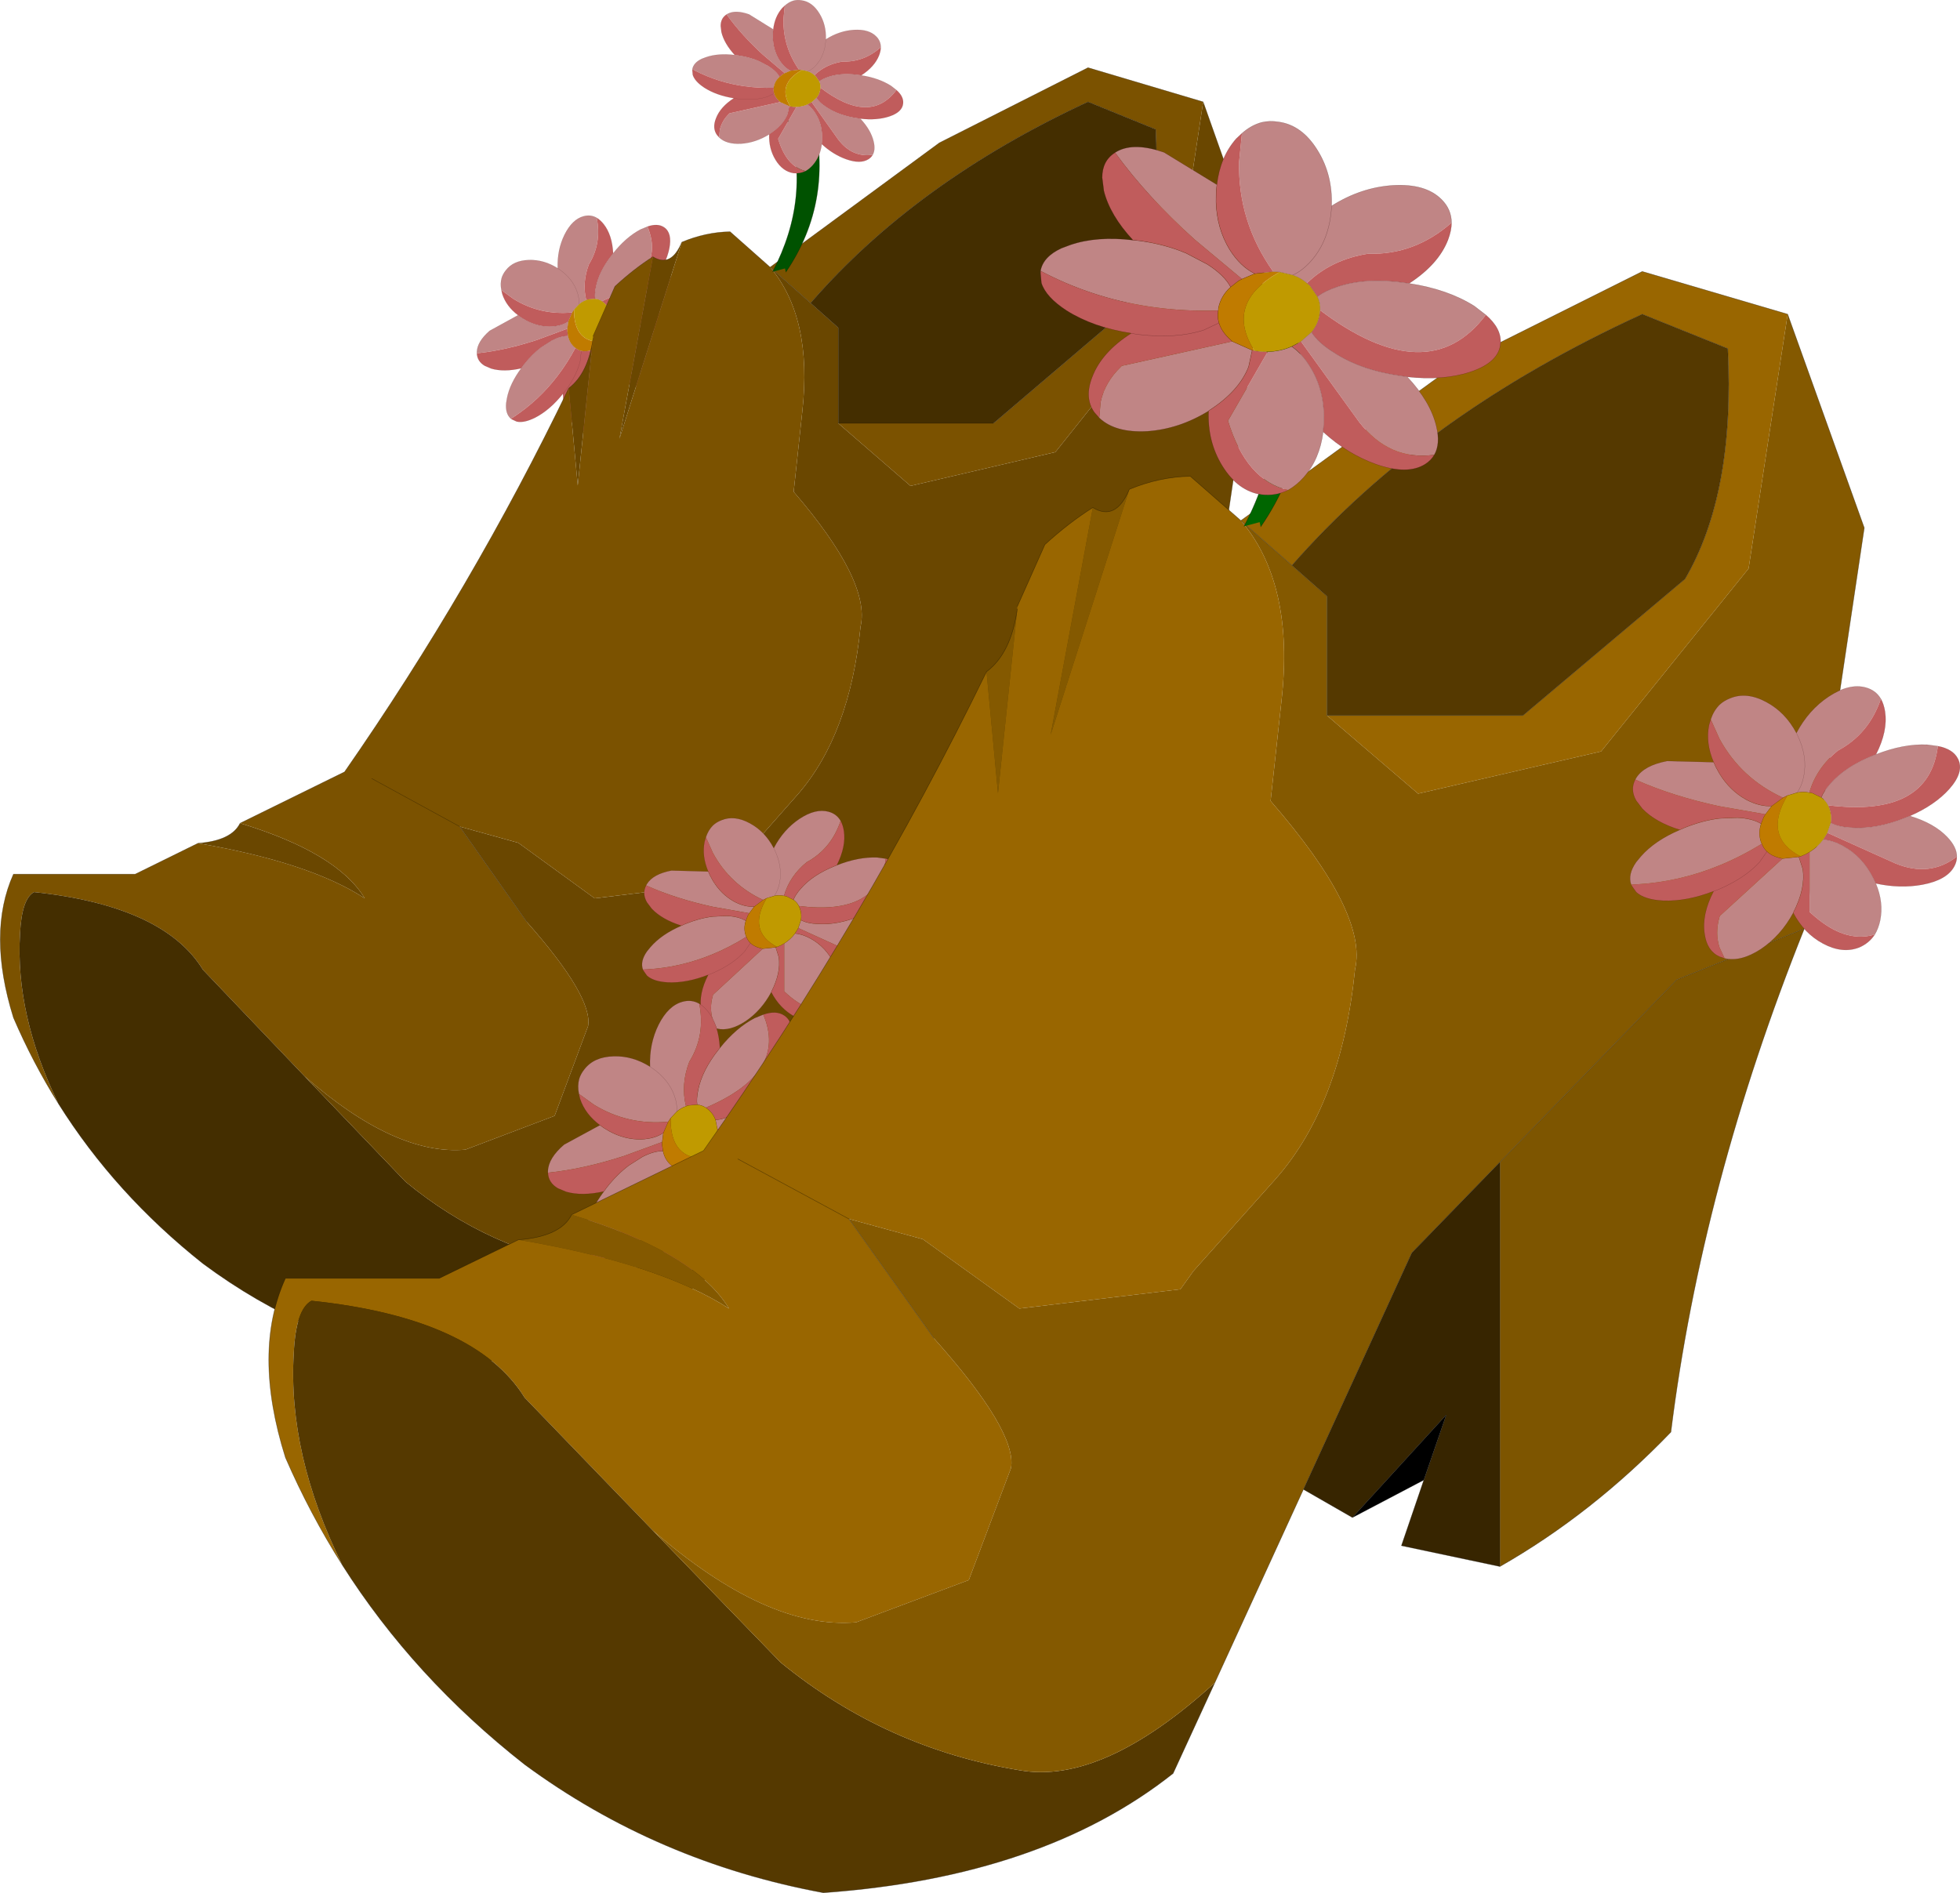 <?xml version="1.0" encoding="UTF-8"?>
<svg version="1.1" viewBox="0 0 188.01 181.62" xmlns="http://www.w3.org/2000/svg" xmlns:cc="http://creativecommons.org/ns#" xmlns:dc="http://purl.org/dc/elements/1.1/" xmlns:rdf="http://www.w3.org/1999/02/22-rdf-syntax-ns#" xmlns:xlink="http://www.w3.org/1999/xlink">
<g transform="translate(-234.57 -56.605)">
<use transform="matrix(.792 0 0 .801 234.59 53.081)" width="153.05" height="168.05" xlink:href="#b"/>
<use transform="matrix(.355 -.205 .205 .355 282.84 162.55)" width="67.75" height="56.05" xlink:href="#a"/>
<use transform="translate(260.35,82.65)" width="153.05" height="155.55" xlink:href="#c"/>
<use transform="matrix(.538 .31 -.31 .538 346.89 60.638)" width="67.75" height="56.05" xlink:href="#a"/>
<use transform="matrix(.467 0 0 .467 390.94 122.47)" width="67.75" height="56.05" xlink:href="#a"/>
</g>
<defs>
<g id="b" transform="translate(81.1,79.25)">
<use transform="matrix(.355 -.205 .205 .355 -27.655 -39.102)" width="67.75" height="56.05" xlink:href="#a"/>
<use transform="translate(-81.1,-66.75)" width="153.05" height="155.55" xlink:href="#d"/>
<use transform="matrix(.311 .18 -.18 .311 9.994 -79.252)" width="67.75" height="56.05" xlink:href="#a"/>
<use transform="matrix(.467 0 0 .467 -3.358 22.274)" width="67.75" height="56.05" xlink:href="#a"/>
</g>
<g id="a" transform="translate(33.85,28)">
<use transform="translate(-33.85,-28)" width="67.75" height="56.05" xlink:href="#e"/>
</g>
<g id="e" transform="translate(33.85,28)">
<path d="m16.65-14.05q5.6-2.2 10.5-2l2.2 0.3q-1.8 14.7-22.55 12.15-0.5-1-1.4-1.6 0.55-1.35 1.9-2.85 3.1-3.55 8.95-5.85l0.4-0.15m6.95 12.65q5 1.5 7.7 4.35 1.95 2.05 1.95 4-5.55 4.3-12.6 1.4l-14-6.3 0.7-2.05q1.65 0.9 4.5 1 5 0.3 10.85-2.05l0.9-0.35m-7 13.85q1.65 3.9 0.9 7.6-0.35 1.65-1.1 2.9-6.35 1.95-13.4-4.65v-12.3q1.7-1.05 2.8-2.55 1.95 0.15 4.05 1.3 4 2.15 6.25 6.65l0.5 1.05m-16.95 6.05q-2.55 4.7-6.65 7.45-4.15 2.7-7.45 1.9l-0.05-0.1-1-2.15q-0.95-2.95 0-6.25l0.05-0.2 12.9-11.8 3.35-0.35 0.8 2.5q0.6 4-1.9 8.85l-0.05 0.15m-33.3-5.8q-0.75-2.1 1.05-4.65l0.95-1.15q2.85-3.25 8-5.45l1-0.45q3.75-1.5 7.15-1.9l3.7-0.15q3.1 0.15 4.85 1.25-0.65 1.95 0 3.8l0.15 0.3q-4.3 2.65-8.7 4.45-8.25 3.4-17.1 3.9l-1.05 0.05m0.85-21.6 0.2-0.35q1.6-2.55 6.35-3.45l9.55 0.25 0.45 1 0.75 1.35q2.15 3.5 5.5 5.35 2.75 1.45 5.2 1.3v0.05l-1.25 1.65-9.45-1.65q-9.55-2.05-17.1-5.4l-0.2-0.1m15.5-12.35q0.6-1.8 1.8-3 0.9-0.85 2.2-1.35 3.4-1.4 7.45 0.8 3.9 2.1 6.15 6.35 2.5-4.75 6.65-7.5 4.2-2.75 7.55-1.85 2.1 0.55 3.15 2.35-2.45 7.2-8.8 10.6-4.45 3.6-5.9 8.65-1.25-0.25-2.5 0 0.95-1.35 1.35-3.3 0.85-4.15-1.35-8.65l-0.15-0.3 0.15 0.3q2.2 4.5 1.35 8.65-0.4 1.95-1.35 3.3l-2 0.6-0.9 0.45q-8.6-3.95-13.05-12.1l-1.8-4" fill="#c08585" fill-rule="evenodd"/>
<path d="m29.35-15.75q3.15 0.6 4.15 2.65 1.3 2.65-1.8 6.15-2.95 3.3-8.1 5.55l-0.9 0.35q-5.85 2.35-10.85 2.05-2.85-0.1-4.5-1 0.25-1.5-0.25-2.9l-0.3-0.7q20.75 2.55 22.55-12.15m3.9 22.7q0 1-0.5 1.95-1.5 2.85-6.55 3.8-4.6 0.85-9.6-0.25l-0.5-1.05q-2.25-4.5-6.25-6.65-2.1-1.15-4.05-1.3l0.75-1.2 0.1-0.2 14 6.3q7.05 2.9 12.6-1.4m-16.85 16q-1.2 1.8-3.2 2.65-3.45 1.35-7.45-0.8-3.9-2.1-6.1-6.3l0.05-0.15q2.5-4.85 1.9-8.85l-0.8-2.5 0.35-0.1 1.05-0.45 0.8-0.45v12.3q7.05 6.6 13.4 4.65m-31 4.85-0.9-0.3q-2.55-1.15-3.05-4.6-0.65-4.05 1.85-8.85-5.55 2.15-10.4 1.95-3.8-0.2-5.5-1.75l-0.85-1.2-0.2-0.35 1.05-0.05q8.85-0.5 17.1-3.9 4.4-1.8 8.7-4.45 0.35 0.95 1.05 1.6l-1.5 2.15q-2.95 3.25-8.25 5.55l-0.75 0.3-0.45 0.15 0.45-0.15 0.75-0.3q5.3-2.3 8.25-5.55l1.5-2.15q0.9 0.85 2.35 1.25l0.85 0.2-12.9 11.8-0.05 0.2q-0.95 3.3 0 6.25l1 2.15-0.1 0.05m-9.05-26.35q-5-1.55-7.7-4.35l-1.25-1.65q-1.3-2.25-0.2-4.35l0.2 0.1q7.55 3.35 17.1 5.4l9.45 1.65-0.35 0.55-0.55 1.4q-1.75-1.1-4.85-1.25l-3.7 0.15q-3.4 0.4-7.15 1.9l-1 0.45m6.95-13.9q-1.7-3.95-0.95-7.65l0.35-1.15 1.8 4q4.45 8.15 13.05 12.1l-2.3 1.7h-0.05q-2.45 0.15-5.2-1.3-3.35-1.85-5.5-5.35l-0.75-1.35-0.45-1m34.35-13q0.6 1.05 0.85 2.6 0.6 4-1.85 8.8l-0.4 0.15q-5.85 2.3-8.95 5.85-1.35 1.5-1.9 2.85l-1.85-0.9-0.6-0.1q1.45-5.05 5.9-8.65 6.35-3.4 8.8-10.6" fill="#c05c5c" fill-rule="evenodd"/>
<path d="m5.4-5.2q0.9 0.6 1.4 1.6l0.3 0.7q0.5 1.4 0.25 2.9l-0.7 2.05-0.1 0.2-0.75 1.2q-1.1 1.5-2.8 2.55l-0.8 0.45-1.05 0.45q-7.75-4.05-2.7-12.5l2-0.6q1.25-0.25 2.5 0l0.6 0.1 1.85 0.9" fill="#c09a00" fill-rule="evenodd"/>
<path d="m-6.05-1.75 1.25-1.65 0.05-0.05 2.3-1.7 0.9-0.45q-5.05 8.45 2.7 12.5l-0.35 0.1-3.35 0.35-0.85-0.2q-1.45-0.4-2.35-1.25-0.7-0.65-1.05-1.6l-0.15-0.3q-0.65-1.85 0-3.8l0.55-1.4 0.35-0.55" fill="#c07b00" fill-rule="evenodd"/>
<path d="m-14.45 27.85-0.15-0.05 0.1-0.05 0.05 0.1" fill="#c08d80" fill-rule="evenodd"/>
<path d="m16.65-14.05q5.6-2.2 10.5-2l2.2 0.3q3.15 0.6 4.15 2.65 1.3 2.65-1.8 6.15-2.95 3.3-8.1 5.55 5 1.5 7.7 4.35 1.95 2.05 1.95 4 0 1-0.5 1.95-1.5 2.85-6.55 3.8-4.6 0.85-9.6-0.25 1.65 3.9 0.9 7.6-0.35 1.65-1.1 2.9-1.2 1.8-3.2 2.65-3.45 1.35-7.45-0.8-3.9-2.1-6.1-6.3-2.55 4.7-6.65 7.45-4.15 2.7-7.45 1.9l-1.05-0.35q-2.55-1.15-3.05-4.6-0.65-4.05 1.85-8.85-5.55 2.15-10.4 1.95-3.8-0.2-5.5-1.75l-0.85-1.2-0.2-0.35q-0.75-2.1 1.05-4.65l0.95-1.15q2.85-3.25 8-5.45-5-1.55-7.7-4.35l-1.25-1.65q-1.3-2.25-0.2-4.35l0.2-0.35q1.6-2.55 6.35-3.45l9.55 0.25q-1.7-3.95-0.95-7.65l0.35-1.15q0.6-1.8 1.8-3 0.9-0.85 2.2-1.35 3.4-1.4 7.45 0.8 3.9 2.1 6.15 6.35 2.5-4.75 6.65-7.5 4.2-2.75 7.55-1.85 2.1 0.55 3.15 2.35 0.6 1.05 0.85 2.6 0.6 4-1.85 8.8l-0.4 0.15q-5.85 2.3-8.95 5.85-1.35 1.5-1.9 2.85 0.9 0.6 1.4 1.6l0.3 0.7q0.5 1.4 0.25 2.9l-0.7 2.05m16.95-3.45-0.9 0.35q-5.85 2.35-10.85 2.05-2.85-0.1-4.5-1m-13.4-1.75 1.25-1.65v-0.05q-2.45 0.15-5.2-1.3-3.35-1.85-5.5-5.35l-0.75-1.35-0.45-1m-6.95 13.9 1-0.45q3.75-1.5 7.15-1.9l3.7-0.15q3.1 0.15 4.85 1.25l0.55-1.4 0.35-0.55m9-4.45 0.6 0.1 1.85 0.9m-5.1-13.25 0.15 0.3q2.2 4.5 1.35 8.65-0.4 1.95-1.35 3.3 1.25-0.25 2.5 0m-4.5 0.6 2-0.6m-2.9 1.05 0.9-0.45m2.7 12.5 1.05-0.45 0.8-0.45q1.7-1.05 2.8-2.55l0.75-1.2 0.1-0.2m-11.4-5.5 2.3-1.7m-2.35 1.75 0.05-0.05h-0.05m-0.95 9.35-1.5 2.15q-2.95 3.25-8.25 5.55l-0.75 0.3-0.45 0.15m10.95-8.15q-0.7-0.65-1.05-1.6l-0.15-0.3q-0.65-1.85 0-3.8m7.75 6.8-3.35 0.35-0.85-0.2q-1.45-0.4-2.35-1.25m6.9 1-0.35 0.1 0.8 2.5q0.6 4-1.9 8.85l-0.05 0.15m6.15-15.05q1.95 0.15 4.05 1.3 4 2.15 6.25 6.65l0.5 1.05" fill="none" stroke="#260000" stroke-linecap="round" stroke-linejoin="round" stroke-opacity=".4" stroke-width=".05"/>
</g>
<g id="d" transform="translate(81.1,66.75)">
<path d="m1.45-45.85q2.9-1.2 5.85-1.25l4.85 4.25 20.5-14.9 18-9 13.95 4.1-3.75 24.4-14.15 17.55-17.55 4.05-8.75-7.5h18.8l15.55-13.1q4.8-8.2 4.1-22.1l-8.2-3.3q-20.85 9.55-33.6 24.1l-4.9-4.3q5.15 6.05 3.9 17.25l-1.05 9.65q9.35 10.75 8.1 16.15-1.3 12.95-7.6 20.1l-7.9 8.85-1.25 1.75-15.45 1.85-9.25-6.65-7.1-1.95 8.15 11.45q8 8.95 7.4 12.45l-4.05 10.75-10.8 4.05q-8.5 0.75-19.5-8.8l-12.3-12.75q-4.75-7.65-20.45-9.3-1.5 0.8-1.7 5-0.6 9.7 4.65 20.35-3.1-4.9-5.45-10.3-3.2-10.15 0-17.2h14.75l7.6-3.7q13.55 2.3 20.2 6.6-3.3-5.45-15.1-9l12.65-6.15q15.5-22.05 27.15-45.95l1.1 11.65 1.85-17.65v-0.25l2.65-5.95q2.3-2.1 4.6-3.55l-4.05 21.8 7.55-23.55m-37.55 64.25 10.65 5.75-10.65-5.75" fill="#7b5200" fill-rule="evenodd"/>
<path d="m9.65 68.65-4 8.7q-12.55 9.95-33.55 11.45-15.95-2.95-28.65-12.3-10.65-8.35-17.5-19.15-5.25-10.65-4.65-20.35 0.2-4.2 1.7-5 15.7 1.65 20.45 9.3l12.3 12.75 12.25 12.65q10.1 8.25 22.95 10.35 7.95 1.4 18.7-8.4m7.4-107.2q12.75-14.55 33.6-24.1l8.2 3.3q0.7 13.9-4.1 22.1l-15.55 13.1h-18.8v-11.45l-3.35-2.95" fill="#442e00" fill-rule="evenodd"/>
<path d="m64.6-62.65 7.35 20.5-5.75 38.45-12.25 4.9-16.95 17.5-8.45 8.7-10.4 22.7-8.5 18.55q-10.75 9.8-18.7 8.4-12.85-2.1-22.95-10.35l-12.25-12.65q11 9.55 19.5 8.8l10.8-4.05 4.05-10.75q0.6-3.5-7.4-12.45l-8.15-11.45 7.1 1.95 9.25 6.65 15.45-1.85 1.25-1.75 7.9-8.85q6.3-7.15 7.6-20.1 1.25-5.4-8.1-16.15l1.05-9.65q1.25-11.2-3.9-17.25l4.9 4.3 3.35 2.95v11.45l8.75 7.5 17.55-4.05 14.15-17.55 3.75-24.4m-121.75 88.8q4.05-0.3 5.1-2.4 11.8 3.55 15.1 9-6.65-4.3-20.2-6.6m44.9-54.5q2.35-1.75 2.95-6l-1.85 17.65-1.1-11.65m10.2-15.75q2.2 1.35 3.5-1.75l-7.55 23.55 4.05-21.8" fill="#6a4700" fill-rule="evenodd"/>
<path d="m37 57.5-9.45-2 2.15-6.3 2.15-6.25-9 9.85-4.7-2.7 10.4-22.7 8.45-8.7v38.8" fill="#2c1d00" fill-rule="evenodd"/>
<path d="m66.2-3.7q-9.85 24.6-12.8 48.3-7.55 7.85-16.4 12.9v-38.8l16.95-17.5 12.25-4.9" fill="#654400" fill-rule="evenodd"/>
<path d="m29.7 49.2-6.85 3.6 9-9.85-2.15 6.25" fill-rule="evenodd"/>
<path d="m1.45-45.85q2.9-1.2 5.85-1.25l4.85 4.25 20.5-14.9 18-9 13.95 4.1 7.35 20.5-5.75 38.45q-9.85 24.6-12.8 48.3-7.55 7.85-16.4 12.9l-9.45-2 2.15-6.3-6.85 3.6-4.7-2.7-8.5 18.55-4 8.7q-12.55 9.95-33.55 11.45-15.95-2.95-28.65-12.3-10.65-8.35-17.5-19.15-3.1-4.9-5.45-10.3-3.2-10.15 0-17.2h14.75l7.6-3.7q4.05-0.3 5.1-2.4l12.65-6.15q15.5-22.05 27.15-45.95 2.35-1.75 2.95-6m0-0.25 2.65-5.95q2.3-2.1 4.6-3.55 2.2 1.35 3.5-1.75m18.95 21.7h18.8l15.55-13.1q4.8-8.2 4.1-22.1l-8.2-3.3q-20.85 9.55-33.6 24.1l3.35 2.95v11.45m-8.25-18.7 4.9 4.3m-34.35 74.15-8.15-11.45-10.65-5.75m54.25 31.7 10.4-22.7 8.45-8.7 16.95-17.5 12.25-4.9m-36.5 52.9 2.15-6.25-9 9.85m14.15 4.7v-38.8" fill="none" stroke="#000" stroke-linecap="round" stroke-linejoin="round" stroke-opacity=".4" stroke-width=".05"/>
<path d="m14.25-60.35 3.05-1.1q2.65 10.65-3.25 19.2l-0.1-0.45-1.5 0.4q4.75-9 1.8-18.05" fill="#005200" fill-rule="evenodd"/>
<path d="m17.3-61.45q2.65 10.65-3.25 19.2m-1.6-0.05q4.75-9 1.8-18.05" fill="none" stroke="#000" stroke-linecap="round" stroke-linejoin="round" stroke-opacity=".4" stroke-width=".05"/>
</g>
<g id="c" transform="translate(-260.35,-82.65)">
<path d="m342.9 103.55q2.9-1.2 5.85-1.25l4.85 4.25 20.5-14.9 18-9 13.95 4.1-3.75 24.4-14.15 17.55-17.55 4.05-8.75-7.5h18.8l15.55-13.1q4.8-8.2 4.1-22.1l-8.2-3.3q-20.85 9.55-33.6 24.1l-4.9-4.3q5.15 6.05 3.9 17.25l-1.05 9.65q9.35 10.75 8.1 16.15-1.3 12.95-7.6 20.1l-7.9 8.85-1.25 1.75-15.45 1.85-9.25-6.65-7.1-1.95 8.15 11.45q8 8.95 7.4 12.45l-4.05 10.75-10.8 4.05q-8.5 0.75-19.5-8.8l-12.3-12.75q-4.75-7.65-20.45-9.3-1.5 0.8-1.7 5-0.6 9.7 4.65 20.35-3.1-4.9-5.45-10.3-3.2-10.15 0-17.2h14.75l7.6-3.7q13.55 2.3 20.2 6.6-3.3-5.45-15.1-9l12.65-6.15q15.5-22.05 27.15-45.95l1.1 11.65 1.85-17.65v-0.25l2.65-5.95q2.3-2.1 4.6-3.55l-4.05 21.8 7.55-23.55m-37.55 64.25 10.65 5.75-10.65-5.75" fill="#960" fill-rule="evenodd"/>
<path d="m351.1 218.05-4 8.7q-12.55 9.95-33.55 11.45-15.95-2.95-28.65-12.3-10.65-8.35-17.5-19.15-5.25-10.65-4.65-20.35 0.2-4.2 1.7-5 15.7 1.65 20.45 9.3l12.3 12.75 12.25 12.65q10.1 8.25 22.95 10.35 7.95 1.4 18.7-8.4m7.4-107.2q12.75-14.55 33.6-24.1l8.2 3.3q0.7 13.9-4.1 22.1l-15.55 13.1h-18.8v-11.45l-3.35-2.95" fill="#553900" fill-rule="evenodd"/>
<path d="m406.05 86.75 7.35 20.5-5.75 38.45-12.25 4.9-16.95 17.5-8.45 8.7-10.4 22.7-8.5 18.55q-10.75 9.8-18.7 8.4-12.85-2.1-22.95-10.35l-12.25-12.65q11 9.55 19.5 8.8l10.8-4.05 4.05-10.75q0.6-3.5-7.4-12.45l-8.15-11.45 7.1 1.95 9.25 6.65 15.45-1.85 1.25-1.75 7.9-8.85q6.3-7.15 7.6-20.1 1.25-5.4-8.1-16.15l1.05-9.65q1.25-11.2-3.9-17.25l4.9 4.3 3.35 2.95v11.45l8.75 7.5 17.55-4.05 14.15-17.55 3.75-24.4m-121.75 88.8q4.05-0.3 5.1-2.4 11.8 3.55 15.1 9-6.65-4.3-20.2-6.6m44.9-54.5q2.35-1.75 2.95-6l-1.85 17.65-1.1-11.65m10.2-15.75q2.2 1.35 3.5-1.75l-7.55 23.55 4.05-21.8" fill="#845900" fill-rule="evenodd"/>
<path d="m378.45 206.9-9.45-2 2.15-6.3 2.15-6.25-9 9.85-4.7-2.7 10.4-22.7 8.45-8.7v38.8" fill="#372500" fill-rule="evenodd"/>
<path d="m407.65 145.7q-9.85 24.6-12.8 48.3-7.55 7.85-16.4 12.9v-38.8l16.95-17.5 12.25-4.9" fill="#7d5500" fill-rule="evenodd"/>
<path d="m371.15 198.6-6.85 3.6 9-9.85-2.15 6.25" fill-rule="evenodd"/>
<path d="m342.9 103.55q2.9-1.2 5.85-1.25l4.85 4.25 20.5-14.9 18-9 13.95 4.1 7.35 20.5-5.75 38.45q-9.85 24.6-12.8 48.3-7.55 7.85-16.4 12.9l-9.45-2 2.15-6.3-6.85 3.6-4.7-2.7-8.5 18.55-4 8.7q-12.55 9.95-33.55 11.45-15.95-2.95-28.65-12.3-10.65-8.35-17.5-19.15-3.1-4.9-5.45-10.3-3.2-10.15 0-17.2h14.75l7.6-3.7q4.05-0.3 5.1-2.4l12.65-6.15q15.5-22.05 27.15-45.95 2.35-1.75 2.95-6m0-0.25 2.65-5.95q2.3-2.1 4.6-3.55 2.2 1.35 3.5-1.75m18.95 21.7h18.8l15.55-13.1q4.8-8.2 4.1-22.1l-8.2-3.3q-20.85 9.55-33.6 24.1l3.35 2.95v11.45m-8.25-18.7 4.9 4.3m-34.35 74.15-8.15-11.45-10.65-5.75m54.25 31.7 10.4-22.7 8.45-8.7 16.95-17.5 12.25-4.9m-36.5 52.9 2.15-6.25-9 9.85m14.15 4.7v-38.8" fill="none" stroke="#000" stroke-linecap="round" stroke-linejoin="round" stroke-opacity=".4" stroke-width=".05"/>
<path d="m355.7 89.05 3.05-1.1q2.65 10.65-3.25 19.2l-0.1-0.45-1.5 0.4q4.75-9 1.8-18.05" fill="#060" fill-rule="evenodd"/>
<path d="m358.75 87.95q2.65 10.65-3.25 19.2m-1.6-0.05q4.75-9 1.8-18.05" fill="none" stroke="#000" stroke-linecap="round" stroke-linejoin="round" stroke-opacity=".4" stroke-width=".05"/>
</g>
</defs>
</svg>
